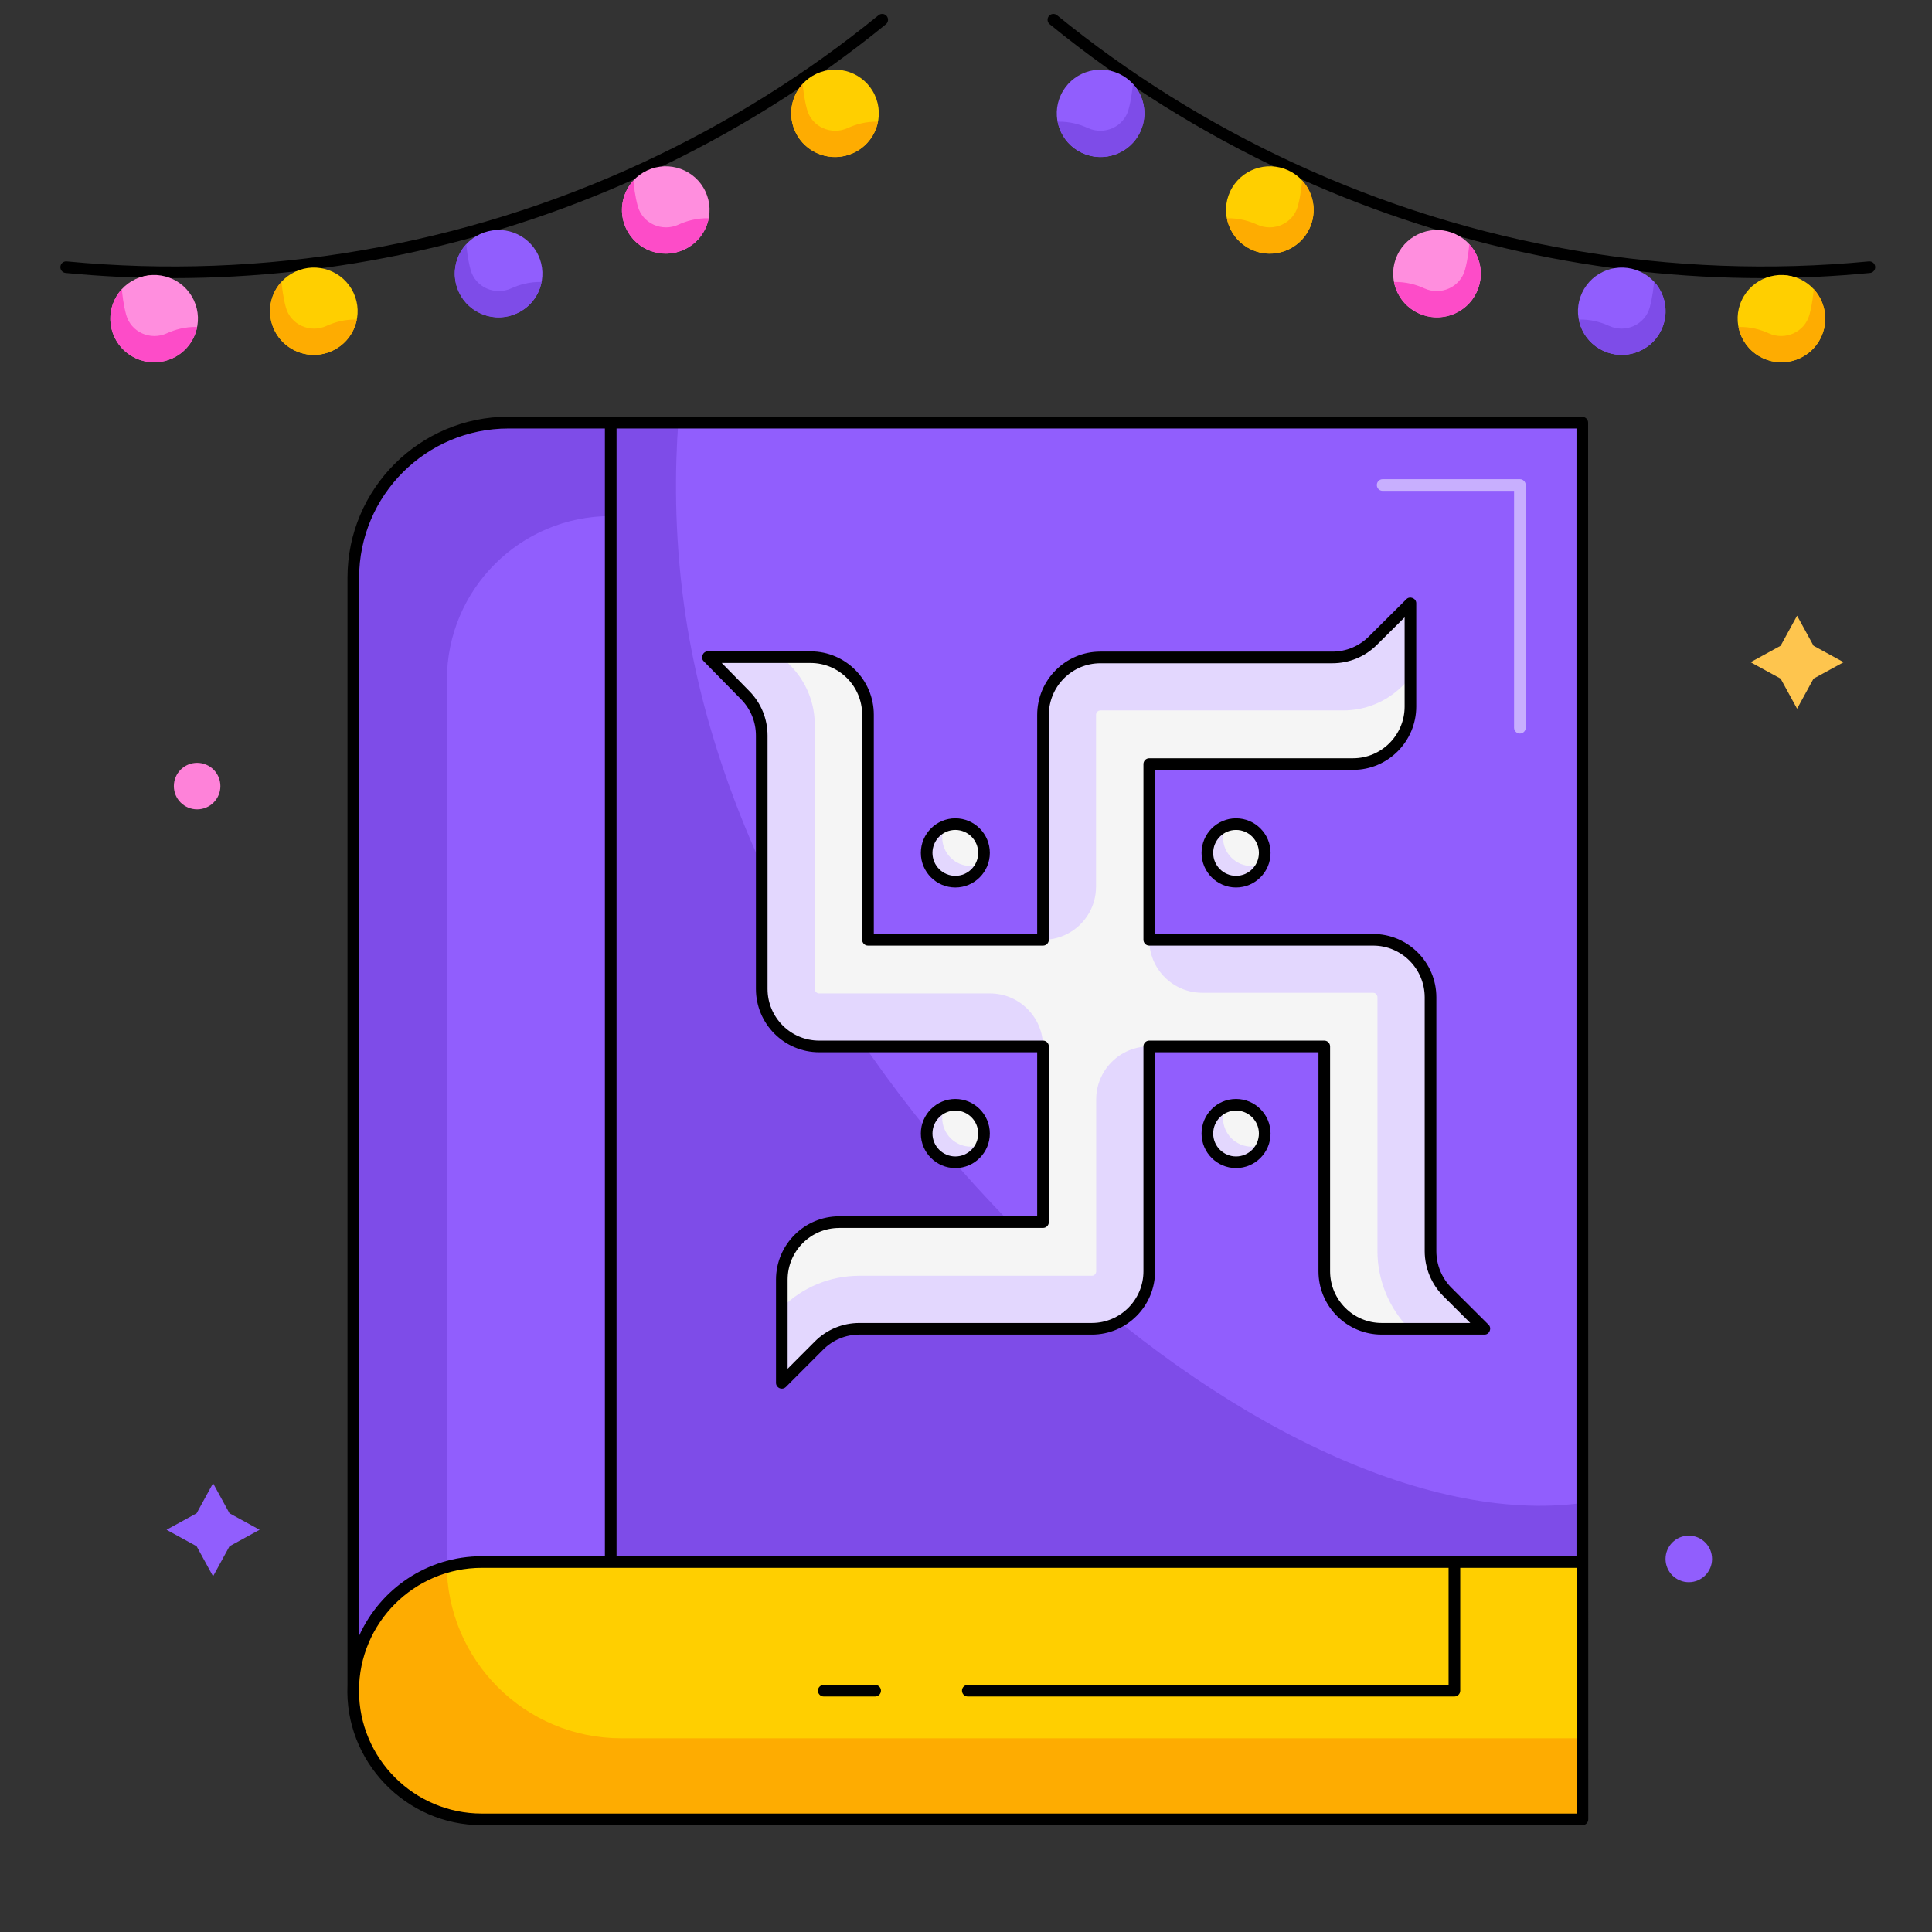 <svg width="64" height="64" viewBox="0 0 64 64" fill="none" xmlns="http://www.w3.org/2000/svg">
<rect x="0" y="0" width="64" height="64" fill="#333333" stroke="none"/>
<path d="M52.416 14.001H16.843C14.005 14.001 11.704 16.302 11.704 19.14V56.125H52.416V14.001Z" fill="#915EFD"/>
<path d="M22.657 20.022C22.326 17.599 22.361 15.5 22.468 14.002H16.843C14.005 14.002 11.704 16.302 11.704 19.14V56.126H52.416V49.788C41.997 51.207 24.856 36.135 22.657 20.022Z" fill="#7E4CE8"/>
<g opacity="0.5">
<path d="M50.348 24.299C50.242 24.299 50.155 24.213 50.155 24.107V16.26H45.802C45.695 16.26 45.609 16.174 45.609 16.067C45.609 15.961 45.695 15.874 45.802 15.874H50.348C50.455 15.874 50.541 15.961 50.541 16.067V24.107C50.541 24.213 50.455 24.299 50.348 24.299Z" fill="white"/>
</g>
<path d="M20.232 54.7V13.996H16.843C14.005 13.996 11.704 16.297 11.704 19.135V54.7H20.232Z" fill="#915EFD"/>
<path d="M20.232 17.095V13.996H16.843C14.005 13.996 11.704 16.297 11.704 19.135V54.7H14.804V22.52C14.804 19.524 17.234 17.095 20.232 17.095Z" fill="#7E4CE8"/>
<path d="M31.646 38.502C32.171 38.502 32.596 38.075 32.596 37.549C32.596 37.023 32.171 36.596 31.646 36.596C31.121 36.596 30.696 37.023 30.696 37.549C30.696 38.075 31.121 38.502 31.646 38.502Z" fill="#F5F5F5"/>
<path d="M31.212 37.032C31.212 36.903 31.238 36.78 31.285 36.668C30.939 36.81 30.696 37.151 30.696 37.549C30.696 38.075 31.121 38.502 31.646 38.502C32.042 38.502 32.381 38.259 32.524 37.914C32.413 37.96 32.291 37.985 32.163 37.985C31.638 37.985 31.212 37.559 31.212 37.032Z" fill="#E3D7FE"/>
<path d="M31.647 38.694C31.017 38.694 30.504 38.181 30.504 37.549C30.504 36.917 31.017 36.404 31.647 36.404C32.277 36.404 32.79 36.917 32.79 37.549C32.79 38.181 32.277 38.694 31.647 38.694ZM31.647 36.789C31.229 36.789 30.889 37.13 30.889 37.549C30.889 37.968 31.229 38.309 31.647 38.309C32.064 38.309 32.404 37.968 32.404 37.549C32.404 37.13 32.065 36.789 31.647 36.789Z" fill="black"/>
<path d="M40.946 38.502C41.471 38.502 41.897 38.075 41.897 37.549C41.897 37.023 41.471 36.596 40.946 36.596C40.422 36.596 39.996 37.023 39.996 37.549C39.996 38.075 40.422 38.502 40.946 38.502Z" fill="#F5F5F5"/>
<path d="M40.513 37.032C40.513 36.903 40.539 36.78 40.585 36.668C40.24 36.81 39.996 37.151 39.996 37.549C39.996 38.075 40.422 38.502 40.946 38.502C41.342 38.502 41.681 38.259 41.824 37.914C41.713 37.96 41.591 37.985 41.463 37.985C40.938 37.985 40.513 37.559 40.513 37.032Z" fill="#E3D7FE"/>
<path d="M40.946 38.694C40.315 38.694 39.803 38.181 39.803 37.549C39.803 36.917 40.315 36.404 40.946 36.404C41.576 36.404 42.089 36.917 42.089 37.549C42.089 38.181 41.576 38.694 40.946 38.694ZM40.946 36.789C40.528 36.789 40.188 37.13 40.188 37.549C40.188 37.968 40.528 38.309 40.946 38.309C41.363 38.309 41.703 37.968 41.703 37.549C41.703 37.13 41.363 36.789 40.946 36.789Z" fill="black"/>
<path d="M40.946 29.206C41.471 29.206 41.897 28.779 41.897 28.253C41.897 27.727 41.471 27.3 40.946 27.3C40.422 27.3 39.996 27.727 39.996 28.253C39.996 28.779 40.422 29.206 40.946 29.206Z" fill="#F5F5F5"/>
<path d="M40.513 27.737C40.513 27.608 40.539 27.485 40.585 27.372C40.24 27.515 39.996 27.855 39.996 28.253C39.996 28.779 40.422 29.206 40.946 29.206C41.342 29.206 41.681 28.963 41.824 28.618C41.713 28.664 41.591 28.689 41.463 28.689C40.938 28.689 40.513 28.263 40.513 27.737Z" fill="#E3D7FE"/>
<path d="M40.946 29.399C40.315 29.399 39.803 28.885 39.803 28.253C39.803 27.622 40.315 27.108 40.946 27.108C41.576 27.108 42.089 27.622 42.089 28.253C42.089 28.885 41.576 29.399 40.946 29.399ZM40.946 27.493C40.528 27.493 40.188 27.834 40.188 28.253C40.188 28.672 40.528 29.013 40.946 29.013C41.363 29.013 41.703 28.672 41.703 28.253C41.703 27.834 41.363 27.493 40.946 27.493Z" fill="black"/>
<path d="M31.646 29.206C32.171 29.206 32.596 28.779 32.596 28.253C32.596 27.727 32.171 27.3 31.646 27.3C31.121 27.3 30.696 27.727 30.696 28.253C30.696 28.779 31.121 29.206 31.646 29.206Z" fill="#F5F5F5"/>
<path d="M31.212 27.737C31.212 27.608 31.238 27.485 31.285 27.372C30.939 27.515 30.696 27.855 30.696 28.253C30.696 28.779 31.121 29.206 31.646 29.206C32.042 29.206 32.381 28.963 32.524 28.618C32.413 28.664 32.291 28.689 32.163 28.689C31.638 28.689 31.212 28.263 31.212 27.737Z" fill="#E3D7FE"/>
<path d="M31.647 29.399C31.017 29.399 30.504 28.885 30.504 28.253C30.504 27.622 31.017 27.108 31.647 27.108C32.277 27.108 32.79 27.622 32.79 28.253C32.79 28.885 32.277 29.399 31.647 29.399ZM31.647 27.493C31.229 27.493 30.889 27.834 30.889 28.253C30.889 28.672 31.229 29.013 31.647 29.013C32.064 29.013 32.404 28.672 32.404 28.253C32.404 27.834 32.065 27.493 31.647 27.493Z" fill="black"/>
<path d="M49.172 44.017L47.949 42.799C47.59 42.442 47.388 41.955 47.388 41.447V33.037C47.388 31.985 46.537 31.131 45.487 31.131H38.07V25.311H44.822C45.871 25.311 46.722 24.457 46.722 23.405V19.987L45.474 21.226C45.118 21.58 44.638 21.778 44.137 21.778H36.451C35.402 21.778 34.551 22.631 34.551 23.684V31.131H28.753V23.676C28.753 22.623 27.902 21.77 26.852 21.77H23.449C23.449 21.77 24.163 22.497 24.688 23.031C25.037 23.388 25.233 23.868 25.233 24.368V32.758C25.233 33.811 26.084 34.664 27.134 34.664H34.551V40.485H27.799C26.749 40.485 25.898 41.338 25.898 42.391V45.809L27.128 44.576C27.485 44.218 27.968 44.018 28.472 44.018H36.17C37.219 44.018 38.07 43.164 38.07 42.112V34.664H43.868V42.112C43.868 43.164 44.719 44.018 45.769 44.018H49.172V44.017Z" fill="#F5F5F5"/>
<path d="M34.551 34.664C34.551 33.694 33.764 32.908 32.794 32.908H27.134C27.054 32.908 26.99 32.841 26.99 32.758V24.007C26.99 23.278 26.704 22.578 26.193 22.058L25.91 21.77H23.449C23.449 21.77 24.433 22.772 24.94 23.288C25.128 23.48 25.233 23.738 25.233 24.007V32.758C25.233 33.811 26.084 34.664 27.134 34.664H34.551Z" fill="#E3D7FE"/>
<path d="M34.55 31.131C35.52 31.131 36.307 30.345 36.307 29.375V23.683C36.307 23.601 36.372 23.534 36.451 23.534H44.496C45.23 23.534 45.934 23.244 46.455 22.727L46.722 22.462V19.987L45.216 21.482C45.025 21.672 44.767 21.778 44.498 21.778H36.451C35.401 21.778 34.55 22.631 34.55 23.683V31.131Z" fill="#E3D7FE"/>
<path d="M47.69 42.542C47.496 42.349 47.387 42.087 47.387 41.813V33.037C47.387 31.985 46.536 31.131 45.487 31.131H38.07C38.07 32.101 38.856 32.887 39.826 32.887H45.487C45.566 32.887 45.63 32.954 45.63 33.037V41.447C45.63 42.403 46.014 43.337 46.684 44.017H49.171L47.69 42.542Z" fill="#E3D7FE"/>
<path d="M38.07 34.664C37.1 34.664 36.313 35.45 36.313 36.42V42.112C36.313 42.194 36.249 42.261 36.17 42.261H28.472C27.501 42.261 26.588 42.638 25.898 43.322V45.808L27.129 44.575C27.485 44.218 27.968 44.017 28.472 44.017H36.17C37.219 44.017 38.07 43.164 38.07 42.112V34.664Z" fill="#E3D7FE"/>
<path d="M25.899 46.001C25.795 46.003 25.704 45.913 25.706 45.809V42.391C25.706 41.233 26.645 40.292 27.799 40.292H34.358V34.857H27.134C25.98 34.857 25.041 33.916 25.041 32.759V24.368C25.041 23.916 24.867 23.489 24.55 23.166L23.312 21.905C23.192 21.791 23.284 21.572 23.449 21.577H26.852C28.007 21.577 28.946 22.519 28.946 23.676V30.939H34.358V23.684C34.358 22.527 35.297 21.585 36.451 21.585H44.137C44.59 21.585 45.017 21.409 45.339 21.09L46.587 19.85C46.701 19.729 46.921 19.821 46.915 19.987V23.405C46.915 24.562 45.976 25.503 44.822 25.503H38.263V30.939H45.487C46.641 30.939 47.581 31.88 47.581 33.037V41.447C47.581 41.901 47.764 42.344 48.085 42.663L49.308 43.881C49.43 43.995 49.339 44.216 49.172 44.21H45.769C44.615 44.21 43.676 43.269 43.676 42.112V34.857H38.263V42.112C38.263 43.269 37.324 44.21 36.17 44.21H28.472C28.016 44.21 27.587 44.388 27.265 44.712L26.035 45.944C25.998 45.981 25.949 46.001 25.899 46.001ZM27.799 40.678C26.858 40.678 26.091 41.446 26.091 42.39V45.342L26.992 44.439C27.387 44.043 27.913 43.825 28.472 43.825H36.17C37.112 43.825 37.878 43.056 37.878 42.112V34.664C37.878 34.557 37.964 34.471 38.07 34.471H43.868C43.975 34.471 44.061 34.557 44.061 34.664V42.112C44.061 43.056 44.827 43.825 45.769 43.825H48.705L47.813 42.936C47.42 42.545 47.195 42.002 47.195 41.447V33.037C47.195 32.092 46.429 31.324 45.487 31.324H38.07C37.964 31.324 37.878 31.238 37.878 31.131V25.31C37.878 25.204 37.964 25.118 38.07 25.118H44.822C45.764 25.118 46.53 24.349 46.53 23.405V20.45L45.61 21.363C45.216 21.755 44.692 21.971 44.137 21.971H36.451C35.51 21.971 34.744 22.739 34.744 23.683V31.131C34.744 31.238 34.657 31.324 34.551 31.324H28.753C28.647 31.324 28.56 31.238 28.56 31.131V23.675C28.56 22.731 27.794 21.962 26.852 21.962H23.909L24.825 22.896C25.213 23.291 25.426 23.814 25.426 24.367V32.758C25.426 33.703 26.192 34.471 27.134 34.471H34.551C34.657 34.471 34.744 34.557 34.744 34.664V40.485C34.744 40.591 34.657 40.677 34.551 40.677H27.799V40.678Z" fill="black"/>
<path d="M52.42 51.744H15.96C13.606 51.744 11.698 53.653 11.698 56.007C11.698 58.36 13.606 60.269 15.96 60.269H52.42V51.744Z" fill="#FFCF00"/>
<path d="M52.42 51.641H15.96C13.606 51.641 11.698 53.549 11.698 55.903C11.698 58.257 13.606 60.165 15.96 60.165H52.42V51.641Z" fill="#FFCF00"/>
<path d="M14.798 51.803C13.009 52.31 11.698 53.953 11.698 55.903C11.698 58.257 13.607 60.165 15.962 60.165H52.42V57.583H20.58C17.387 57.583 14.798 54.995 14.798 51.803Z" fill="#FEAC01"/>
<path d="M52.608 14.001C52.608 13.895 52.522 13.809 52.416 13.809L16.842 13.803C13.902 13.803 11.511 16.195 11.511 19.134V55.824C11.399 58.341 13.442 60.467 15.961 60.461H52.42C52.527 60.461 52.613 60.375 52.613 60.268L52.608 14.001ZM20.424 14.194H52.223V51.552H20.424V14.194ZM11.896 19.14C11.896 16.413 14.115 14.194 16.842 14.194H20.038V51.552H15.961C14.152 51.552 12.593 52.636 11.896 54.187V19.14ZM52.228 60.076H15.961C13.717 60.076 11.892 58.25 11.892 56.006C11.892 53.763 13.717 51.937 15.961 51.937H47.986V55.814H32.059C31.953 55.814 31.867 55.9 31.867 56.006C31.867 56.113 31.953 56.199 32.059 56.199H48.179C48.285 56.199 48.372 56.113 48.372 56.006V51.937H52.228V60.076Z" fill="black"/>
<path d="M28.99 56.199H27.288C27.181 56.199 27.095 56.113 27.095 56.006C27.095 55.9 27.181 55.814 27.288 55.814H28.99C29.096 55.814 29.183 55.9 29.183 56.006C29.183 56.113 29.096 56.199 28.99 56.199Z" fill="black"/>
<path d="M5.722 9.213C4.54 9.213 3.356 9.156 2.174 9.042C2.068 9.032 1.991 8.938 2.001 8.832C2.011 8.726 2.104 8.649 2.211 8.659C8.726 9.286 15.322 8.155 21.289 5.387C24.099 4.084 26.728 2.441 29.103 0.504C29.186 0.437 29.307 0.45 29.374 0.532C29.441 0.615 29.429 0.736 29.347 0.803C26.947 2.76 24.291 4.42 21.451 5.737C16.504 8.031 11.128 9.213 5.722 9.213Z" fill="black"/>
<path d="M6.245 9.869C5.942 9.221 5.169 8.941 4.52 9.243C3.87 9.545 3.589 10.314 3.892 10.962C4.195 11.609 4.967 11.889 5.617 11.588C6.267 11.286 6.548 10.516 6.245 9.869Z" fill="#FDB72C"/>
<path d="M6.421 9.944C6.083 9.22 5.219 8.907 4.493 9.244C3.766 9.582 3.452 10.442 3.791 11.166C4.13 11.89 4.993 12.203 5.72 11.866C6.446 11.528 6.76 10.668 6.421 9.944Z" fill="#FF8EDE"/>
<path d="M3.888 11.34C4.218 11.854 4.859 12.111 5.453 11.96C6.041 11.811 6.428 11.353 6.53 10.831C6.128 10.819 5.783 10.924 5.527 11.041C4.983 11.29 4.338 11.004 4.18 10.429C4.086 10.086 4.05 9.74 4.037 9.578C3.611 10.041 3.514 10.757 3.888 11.34Z" fill="#FD4CC8"/>
<path d="M11.711 9.698C11.372 8.975 10.509 8.661 9.782 8.999C9.056 9.336 8.742 10.196 9.081 10.92C9.419 11.644 10.283 11.957 11.009 11.62C11.736 11.283 12.05 10.422 11.711 9.698Z" fill="#FFCF00"/>
<path d="M9.178 11.095C9.508 11.609 10.149 11.865 10.742 11.715C11.33 11.566 11.717 11.108 11.82 10.585C11.418 10.574 11.073 10.678 10.816 10.796C10.273 11.044 9.628 10.759 9.47 10.184C9.376 9.84 9.339 9.495 9.327 9.332C8.901 9.796 8.804 10.511 9.178 11.095Z" fill="#FEAC01"/>
<path d="M17.832 8.454C17.493 7.73 16.63 7.417 15.903 7.755C15.177 8.092 14.863 8.952 15.202 9.676C15.54 10.4 16.404 10.713 17.13 10.376C17.857 10.039 18.171 9.178 17.832 8.454Z" fill="#915EFD"/>
<path d="M15.298 9.851C15.628 10.365 16.269 10.621 16.862 10.471C17.45 10.322 17.837 9.864 17.94 9.341C17.538 9.33 17.193 9.434 16.936 9.552C16.393 9.801 15.748 9.515 15.59 8.939C15.496 8.597 15.46 8.251 15.447 8.088C15.021 8.552 14.924 9.268 15.298 9.851Z" fill="#7E4CE8"/>
<path d="M23.369 6.344C23.03 5.62 22.167 5.307 21.441 5.644C20.714 5.982 20.4 6.842 20.739 7.566C21.078 8.29 21.941 8.603 22.668 8.266C23.394 7.928 23.708 7.068 23.369 6.344Z" fill="#FF8EDE"/>
<path d="M20.835 7.74C21.165 8.255 21.806 8.511 22.399 8.361C22.987 8.212 23.375 7.754 23.477 7.231C23.075 7.22 22.73 7.324 22.474 7.442C21.93 7.691 21.285 7.405 21.127 6.829C21.033 6.486 20.997 6.141 20.984 5.978C20.558 6.442 20.461 7.157 20.835 7.74Z" fill="#FD4CC8"/>
<path d="M28.976 3.143C28.637 2.419 27.774 2.106 27.047 2.443C26.321 2.781 26.007 3.641 26.346 4.365C26.685 5.089 27.548 5.402 28.274 5.065C29.001 4.727 29.315 3.867 28.976 3.143Z" fill="#FFCF00"/>
<path d="M26.442 4.54C26.772 5.054 27.413 5.31 28.007 5.16C28.595 5.011 28.982 4.553 29.084 4.03C28.683 4.019 28.337 4.123 28.081 4.241C27.537 4.49 26.892 4.204 26.735 3.629C26.64 3.286 26.604 2.94 26.591 2.777C26.165 3.241 26.069 3.956 26.442 4.54Z" fill="#FEAC01"/>
<path d="M58.397 9.213C52.99 9.213 47.615 8.031 42.668 5.737C39.829 4.42 37.172 2.76 34.773 0.803C34.69 0.736 34.678 0.615 34.745 0.532C34.812 0.45 34.934 0.437 35.016 0.505C37.391 2.441 40.02 4.084 42.83 5.388C48.797 8.155 55.394 9.286 61.908 8.659C62.014 8.649 62.108 8.726 62.118 8.832C62.128 8.938 62.051 9.032 61.945 9.042C60.764 9.156 59.579 9.213 58.397 9.213Z" fill="black"/>
<path d="M57.873 9.869C58.176 9.221 58.949 8.941 59.599 9.243C60.248 9.545 60.529 10.314 60.226 10.962C59.923 11.609 59.151 11.889 58.501 11.588C57.852 11.286 57.57 10.516 57.873 9.869Z" fill="#FDB72C"/>
<path d="M57.697 9.944C58.036 9.22 58.9 8.907 59.626 9.244C60.352 9.582 60.666 10.442 60.328 11.166C59.989 11.89 59.125 12.203 58.399 11.866C57.673 11.528 57.359 10.668 57.697 9.944Z" fill="#FFCF00"/>
<path d="M60.231 11.34C59.901 11.854 59.26 12.111 58.666 11.96C58.078 11.811 57.691 11.353 57.589 10.831C57.991 10.819 58.336 10.924 58.592 11.041C59.136 11.29 59.781 11.004 59.939 10.429C60.033 10.086 60.069 9.74 60.082 9.578C60.508 10.041 60.605 10.757 60.231 11.34Z" fill="#FEAC01"/>
<path d="M52.408 9.698C52.747 8.975 53.61 8.661 54.336 8.999C55.063 9.336 55.377 10.196 55.038 10.92C54.699 11.644 53.836 11.957 53.109 11.62C52.383 11.283 52.069 10.422 52.408 9.698Z" fill="#915EFD"/>
<path d="M54.941 11.095C54.611 11.609 53.97 11.865 53.377 11.715C52.789 11.566 52.402 11.108 52.299 10.585C52.701 10.574 53.046 10.678 53.303 10.796C53.846 11.044 54.491 10.759 54.649 10.184C54.743 9.84 54.779 9.495 54.792 9.332C55.218 9.796 55.315 10.511 54.941 11.095Z" fill="#7E4CE8"/>
<path d="M46.286 8.454C46.625 7.73 47.489 7.417 48.215 7.755C48.941 8.092 49.255 8.952 48.916 9.676C48.578 10.4 47.714 10.713 46.988 10.376C46.262 10.039 45.947 9.178 46.286 8.454Z" fill="#FF8EDE"/>
<path d="M48.821 9.851C48.491 10.365 47.85 10.621 47.257 10.471C46.669 10.322 46.282 9.864 46.179 9.341C46.581 9.33 46.926 9.434 47.182 9.552C47.726 9.801 48.371 9.515 48.529 8.939C48.623 8.597 48.659 8.251 48.672 8.088C49.098 8.552 49.195 9.268 48.821 9.851Z" fill="#FD4CC8"/>
<path d="M40.749 6.344C41.088 5.62 41.951 5.307 42.678 5.644C43.404 5.982 43.718 6.842 43.379 7.566C43.041 8.29 42.177 8.603 41.451 8.266C40.724 7.928 40.41 7.068 40.749 6.344Z" fill="#FFCF00"/>
<path d="M43.284 7.74C42.954 8.255 42.313 8.511 41.719 8.361C41.132 8.212 40.745 7.754 40.642 7.231C41.044 7.22 41.389 7.324 41.645 7.442C42.189 7.691 42.834 7.405 42.992 6.829C43.086 6.486 43.122 6.141 43.135 5.978C43.561 6.442 43.658 7.157 43.284 7.74Z" fill="#FEAC01"/>
<path d="M35.143 3.143C35.482 2.419 36.345 2.106 37.072 2.443C37.798 2.781 38.112 3.641 37.773 4.365C37.435 5.089 36.571 5.402 35.845 5.065C35.118 4.727 34.804 3.867 35.143 3.143Z" fill="#915EFD"/>
<path d="M37.676 4.539C37.347 5.054 36.706 5.31 36.112 5.16C35.524 5.011 35.137 4.553 35.035 4.03C35.436 4.019 35.782 4.123 36.038 4.241C36.582 4.49 37.227 4.204 37.384 3.628C37.478 3.285 37.515 2.94 37.528 2.777C37.953 3.241 38.05 3.956 37.676 4.539Z" fill="#7E4CE8"/>
<path d="M58.986 21.391L59.531 20.395L60.076 21.391L61.073 21.936L60.076 22.481L59.531 23.477L58.986 22.481L57.99 21.936L58.986 21.391Z" fill="#FEC54E"/>
<path d="M6.513 50.13L7.058 49.134L7.603 50.13L8.6 50.675L7.603 51.221L7.058 52.217L6.513 51.221L5.517 50.675L6.513 50.13Z" fill="#915EFD"/>
<path d="M6.53 26.811C6.956 26.811 7.301 26.466 7.301 26.041C7.301 25.615 6.956 25.27 6.53 25.27C6.104 25.27 5.759 25.615 5.759 26.041C5.759 26.466 6.104 26.811 6.53 26.811Z" fill="#FE82D9"/>
<path d="M55.944 52.412C56.369 52.412 56.714 52.067 56.714 51.641C56.714 51.216 56.369 50.87 55.944 50.87C55.518 50.87 55.173 51.216 55.173 51.641C55.173 52.067 55.518 52.412 55.944 52.412Z" fill="#915EFD"/>
</svg>
